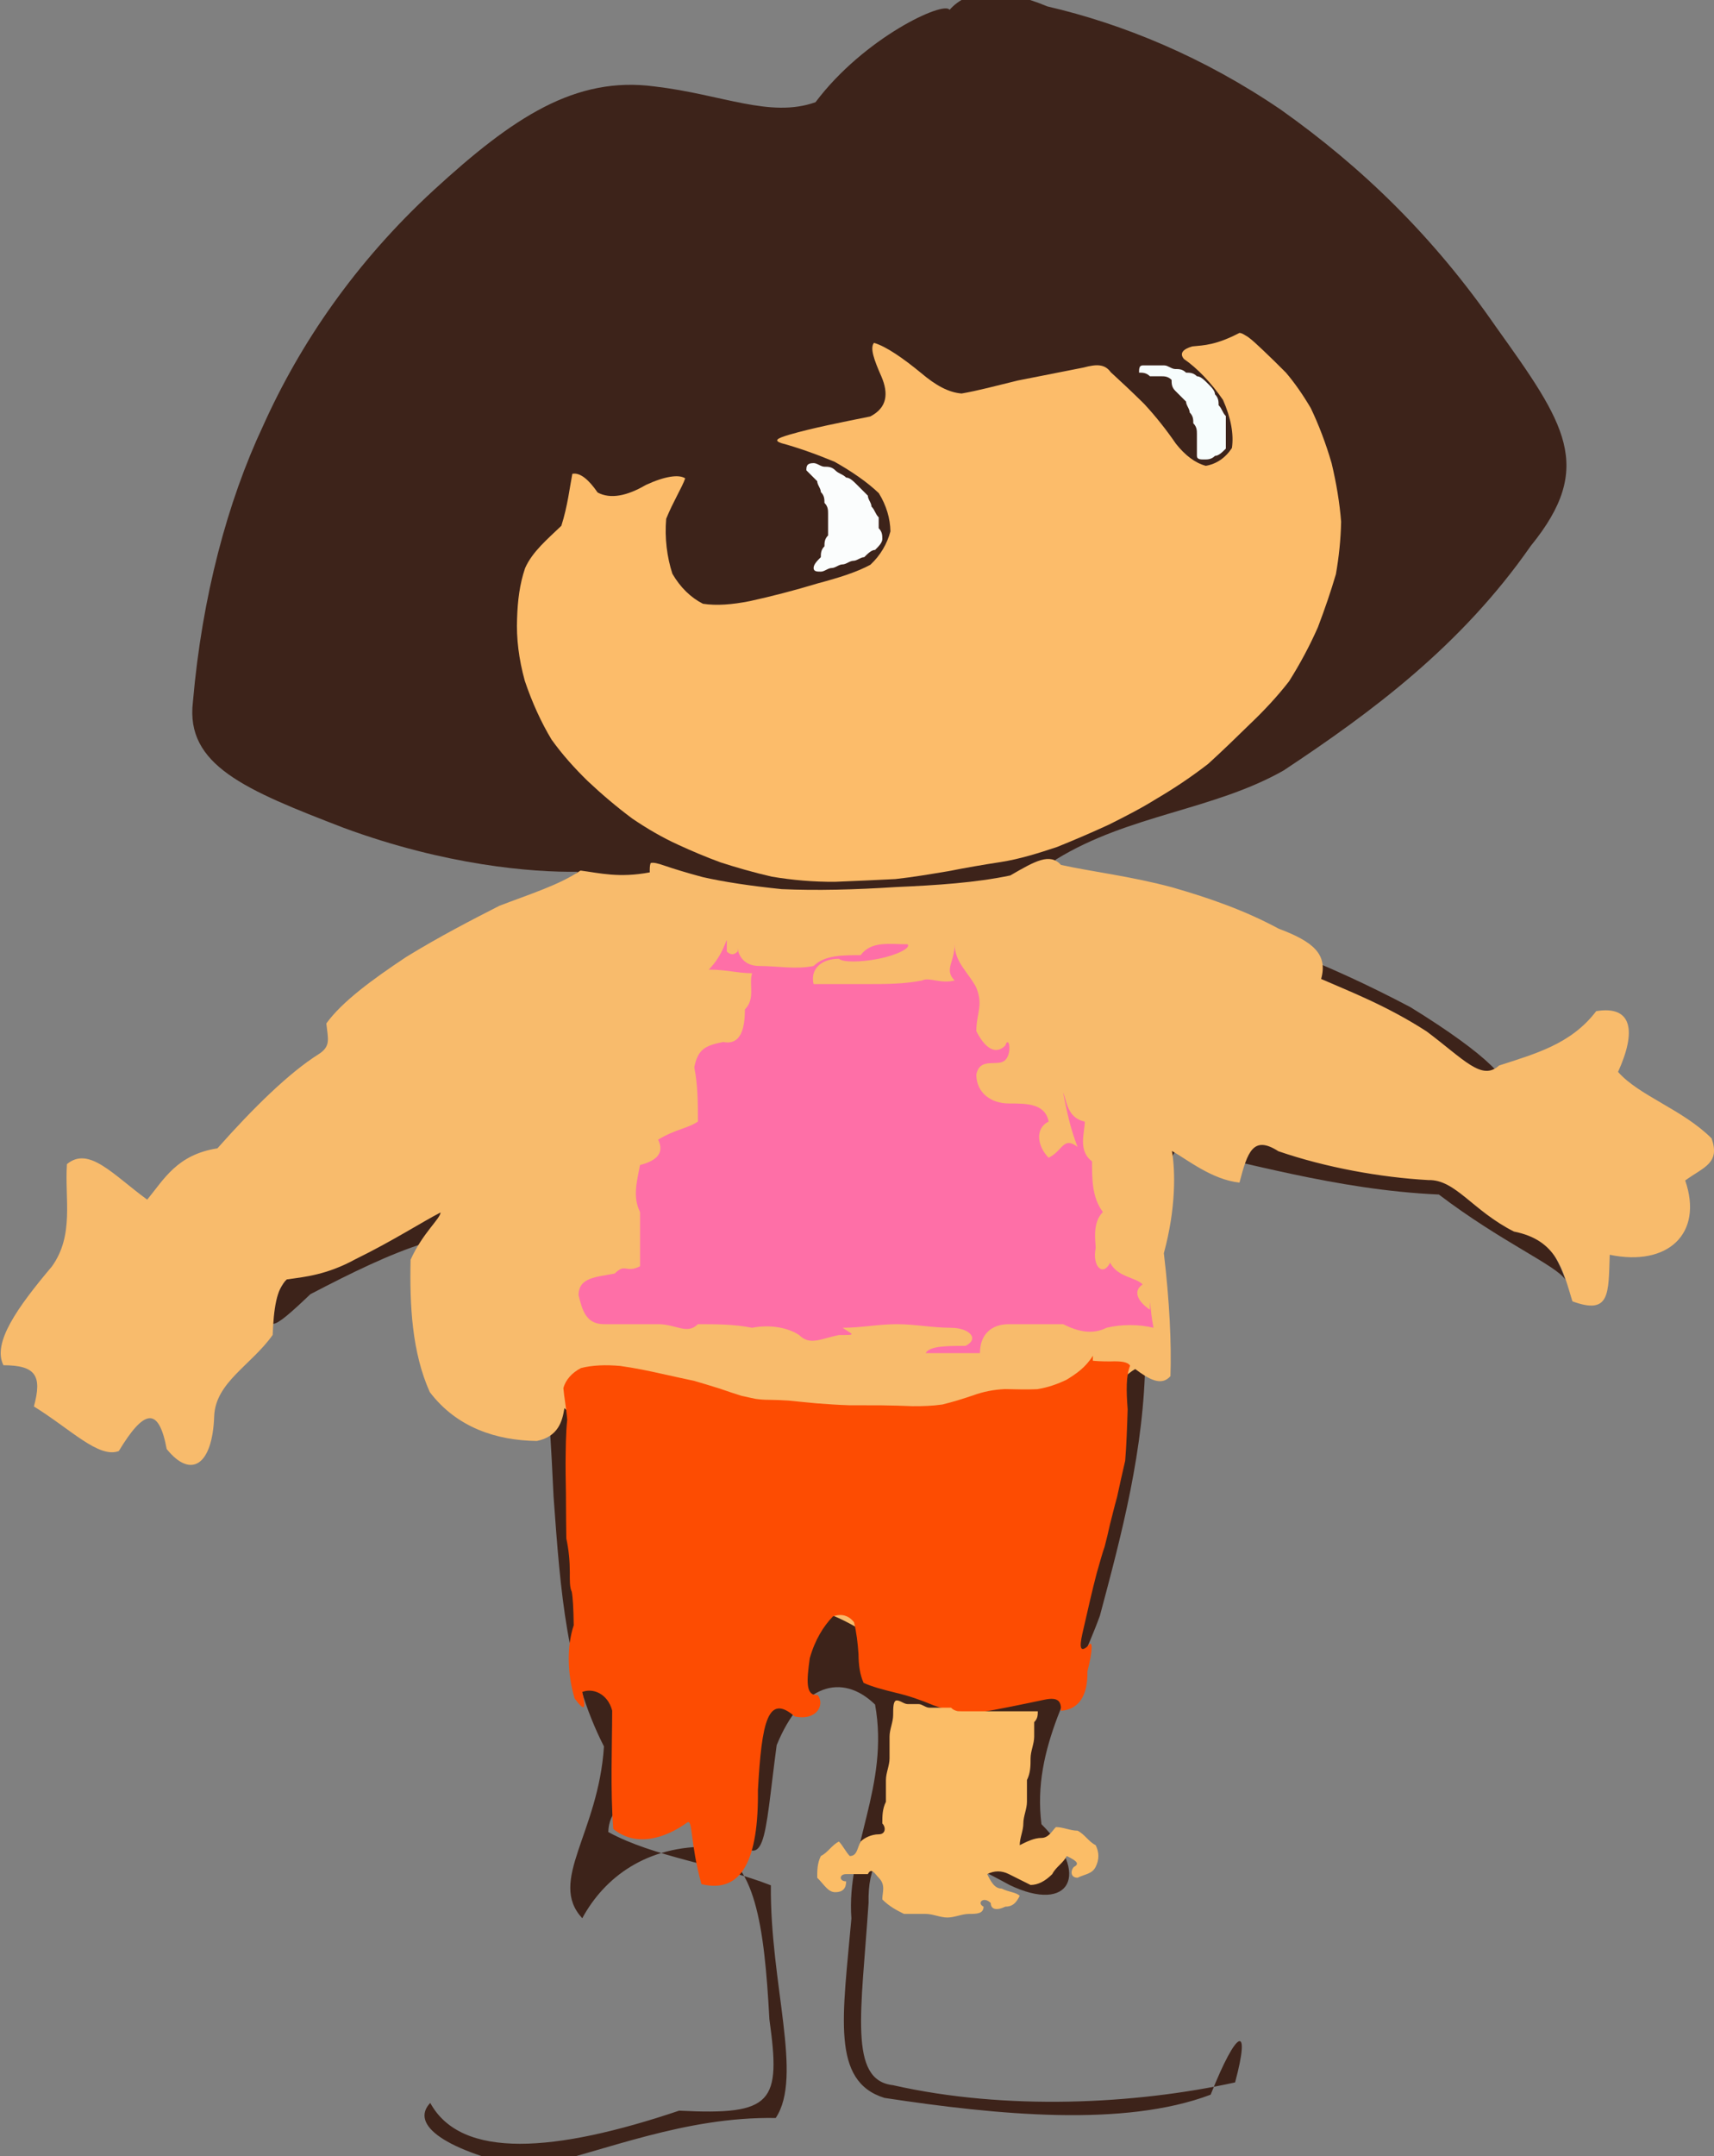 <?xml version="1.0" ?>
<svg xmlns="http://www.w3.org/2000/svg" version="1.1" width="474" height="596">
  <rect width="100%" height="100%" fill="#808080" stroke="none"/>
  <defs/>
  <g>
    <path d="M 262.59 2.731 C 267.71 -3.074 276.61 -3.634 289.665 1.777 C 310.488 6.604 332.83 15.745 354.231 30.335 C 376.728 46.276 396.46 65.407 413.719 90.363 C 432.885 117.159 441.177 128.954 423.332 150.882 C 404.062 178.566 379.208 196.911 354.975 212.957 C 335.582 223.958 312.219 225.15 292.101 237.513 C 283.456 246.116 280.75 251.225 278.319 253.008 C 273.514 251.922 266.324 249.57 258.277 247.152 C 251.246 246.407 247.063 248.273 246.89 253.161 C 250.781 260.857 258.323 270.718 268.456 281.772 C 279.624 293.018 290.532 303.633 300.031 312.814 C 307.665 319.64 313.341 323.243 317.09 323.203 C 318.956 319.648 319.208 312.832 318.275 303.41 C 316.608 292.584 314.752 281.427 313.739 270.994 C 314.937 262.395 319.674 256.746 329.261 254.946 C 344.769 257.857 365.956 265.662 390.096 278.406 C 411.875 291.846 419.574 300.144 415.089 302.032 C 405.037 299.219 395.039 295.261 388.276 293.49 C 386.618 295.216 390.784 301.18 400.65 311.584 C 414.963 326.019 428.734 341.415 432.866 353.686 C 430.503 349.817 415.168 343.295 397.909 330.163 C 369.065 328.888 343.381 320.686 325.472 317.588 C 317.324 329.187 315.585 350.069 316.726 375.451 C 316.433 400.59 310.234 423.895 304.175 446.578 C 297.127 465.926 285.291 482.862 288.012 504.202 C 301.801 517.989 295.87 529.039 279.18 521.002 C 253.749 507.027 239.822 505.225 240.197 525.934 C 238.214 556.001 234.591 574.953 246.917 576.332 C 278.211 583.423 313.974 581.623 341.557 575.577 C 345.934 559.352 342.182 560.377 334.801 578.965 C 310.881 587.996 276.024 584.617 244.602 579.859 C 229.729 575.273 233.09 557.207 235.451 530.251 C 233.987 510.864 246.056 493.6 242 471.138 C 232.808 462.231 221.625 465.537 214.784 482.369 C 211.193 509.273 211.98 518.688 201.402 505.789 C 182.338 493.5 168.562 495.398 168.219 506.369 C 180.768 513.263 198.852 515.479 213.179 521.098 C 212.921 548.333 222.158 574.011 214.52 585.408 C 189.405 585.015 167.948 594.288 146.337 599.408 C 123.135 594.509 113.259 587.274 118.984 581.237 C 127.566 596.951 153.51 594.937 187.809 583.383 C 213.847 584.72 215.973 581.071 212.773 558.141 C 211.336 531.563 208.75 514.472 196.634 510.436 C 178.754 509.969 167.089 518.997 161.022 530.198 C 151.454 519.888 165.492 506.754 167.023 482.716 C 156.694 462.438 155.027 440.521 153.085 413.655 C 151.822 386.06 150.029 360.928 142.365 342.632 C 128.206 337.058 108.771 345.733 85.818 357.726 C 74.65 368.403 72.83 368.826 76.525 357.794 C 85.007 343.689 94.163 329.75 101.182 318.171 C 104.856 309.581 104.872 303.41 102.337 298.635 C 100.148 294.054 101.531 288.224 109.864 279.556 C 128.216 266.496 149.478 252.071 159.782 240.95 C 147.14 241.16 123.194 239.18 95.118 228.84 C 67.805 218.318 51.252 211.514 53.35 193.988 C 55.872 164.9 62.913 138.657 72.689 117.846 C 82.911 95.03 98.271 72.472 120.011 52.492 C 141.761 32.551 159.031 20.939 181.076 23.902 C 199.694 26.086 212.977 32.728 225.527 28.248 C 239.014 10.311 261.194 0.111 262.59 2.731" stroke-width="0.0" fill="rgb(61, 35, 26)" opacity="1" stroke="rgb(92, 35, 30)" stroke-opacity="0.429" stroke-linecap="round" stroke-linejoin="round"/>
    <path d="M 179.691 241.123 C 179.671 240.154 179.676 239.22 179.93 238.547 C 180.645 238.322 181.89 238.607 183.729 239.251 C 186.284 240.121 189.79 241.218 194.351 242.432 C 200.167 243.754 207.515 244.861 216.174 245.756 C 225.846 246.194 236.446 245.909 247.763 245.18 C 259.06 244.685 269.855 243.979 279.383 241.977 C 286.365 237.932 290.313 235.686 293.423 239.062 C 301.752 240.912 312.81 242.196 324.176 245.262 C 334.657 248.265 344.463 251.742 353.6 256.681 C 363.332 260.32 367.213 263.822 365.356 270.587 C 372.678 273.809 383.401 277.875 394.544 285.091 C 404.945 292.892 409.781 298.866 414.56 294.509 C 424.364 291.296 434.437 288.681 441.428 279.476 C 451.472 277.833 452.57 285.061 447.465 296.273 C 453.295 302.898 465.243 306.596 473.337 314.645 C 475.752 321.533 471.258 322.506 466.035 326.279 C 471.118 340.969 461.239 350.154 445.167 346.817 C 444.796 357.627 445.294 363.516 434.847 359.691 C 432.134 350.82 430.562 342.766 418.676 340.399 C 407.224 334.623 402.497 325.977 395.043 326.173 C 381.8 325.443 366.65 322.704 353.532 318.198 C 346.565 313.727 344.991 318.351 342.772 326.865 C 335.141 326.064 328.292 320.455 324.098 318.134 C 325.009 323.465 325.293 333.768 321.857 346.385 C 323.438 359.613 323.998 371.587 323.683 380.369 C 321.187 383.215 317.749 381.26 313.941 378.4 C 309.072 381.2 304.305 388.818 300.393 399.671 C 297.916 412.137 296.459 424.842 295.247 436.855 C 293.657 447.349 291.223 456.086 287.731 462.832 C 283.055 467.282 277.189 469.249 270.252 468.768 C 262.459 465.908 254.076 461.191 245.653 455.49 C 237.833 449.939 230.793 445.997 224.679 444.803 C 219.349 447.026 214.191 451.619 208.494 457.465 C 202.067 463.373 195.213 468.069 188.285 470.647 C 181.702 470.537 175.954 467.993 171.418 463.415 C 168.429 457.113 167.054 449.222 166.981 440.155 C 167.658 430.197 168.064 419.577 167.107 408.869 C 163.789 399.214 159.609 392.029 156.081 389.208 C 155.527 392.811 154.38 397.085 148.46 398.283 C 137.288 398.141 126.302 394.579 118.856 384.77 C 113.925 373.788 113.271 360.803 113.545 348.194 C 116.88 340.797 121.754 336.867 121.836 335.124 C 116.909 337.643 108.497 343.058 98.372 348.003 C 90.348 352.409 84.115 352.959 79.32 353.622 C 76.413 356.167 75.69 361.949 75.404 368.979 C 69.485 377.331 59.61 382.07 59.232 391.41 C 58.788 404.772 52.944 408.984 46.1 400.511 C 43.842 388.464 39.743 389.686 32.857 401.065 C 27.299 403.172 19.483 394.972 9.372 388.742 C 11.727 380.183 9.827 377.368 0.953 377.348 C -2.168 371.202 4.729 361.466 14.346 350.054 C 20.586 341.376 17.865 331.451 18.509 321.765 C 24.597 316.693 31.279 324.711 40.708 331.58 C 45.337 325.987 48.932 319.136 60.125 317.4 C 70.142 306.106 80.014 296.456 88.13 291.367 C 91.574 289.148 90.691 287.141 90.245 282.88 C 94.572 276.894 102.892 270.767 112.384 264.47 C 121.451 258.911 130.117 254.432 138.08 250.37 C 146.526 247.116 154.67 244.612 160.533 240.621 C 165.928 241.32 171.168 242.716 179.691 241.123" stroke-width="0.0" fill="rgb(248, 187, 108)" opacity="1.0" stroke="rgb(246, 201, 170)" stroke-opacity="0.666" stroke-linecap="round" stroke-linejoin="round"/>
    <path d="M 342.786 92.006 C 342.87 92.017 343.004 92.073 343.188 92.081 C 343.571 92.178 344.189 92.552 345.104 93.115 C 346.303 93.978 347.668 95.267 349.315 96.825 C 351.229 98.655 353.362 100.704 355.62 102.996 C 357.956 105.741 360.236 108.974 362.502 112.821 C 364.654 117.327 366.65 122.498 368.257 128.051 C 369.59 133.648 370.475 139.025 370.882 144.202 C 370.781 149.177 370.265 153.972 369.441 158.695 C 368.051 163.438 366.378 168.317 364.459 173.37 C 362.202 178.488 359.491 183.55 356.484 188.31 C 353.188 192.561 349.531 196.448 345.741 200.061 C 342.006 203.702 338.175 207.448 334.115 211.131 C 329.579 214.646 324.737 217.899 319.848 220.76 C 315.474 223.497 311.017 225.736 306.677 227.919 C 302.132 230.011 297.282 232.112 292.317 234.106 C 287.16 235.826 281.934 237.454 276.818 238.255 C 271.818 239.017 266.921 239.873 262.175 240.806 C 257.504 241.576 252.65 242.421 247.644 242.971 C 242.33 243.244 236.762 243.488 230.936 243.728 C 224.984 243.775 219.105 243.258 213.457 242.31 C 208.261 241.116 203.54 239.743 199.274 238.363 C 195.333 236.914 191.464 235.3 187.454 233.446 C 183.198 231.5 178.985 229.065 174.804 226.216 C 170.561 223.046 166.46 219.581 162.544 215.895 C 158.851 212.291 155.522 208.589 152.529 204.416 C 149.688 199.705 147.183 194.248 145.137 188.205 C 143.47 182.181 142.765 176.403 142.996 170.965 C 143.156 165.988 143.694 161.502 145.215 157.018 C 147.244 152.468 151.295 149.125 155.239 145.326 C 156.983 139.871 157.58 134.518 158.278 130.962 C 160.462 130.528 162.882 132.654 165.267 136.124 C 168.815 138.025 173.413 137.075 178.593 134.048 C 183.804 131.632 187.74 131.044 189.494 132.217 C 188.568 134.833 186.175 138.606 184.231 143.385 C 183.777 148.747 184.454 153.987 185.949 158.593 C 188.151 162.381 191.059 165.191 194.401 166.879 C 198.136 167.45 202.449 167.128 207.417 166.137 C 213.25 164.861 219.67 163.206 226.144 161.246 C 231.882 159.715 236.787 158.203 240.696 156.101 C 243.488 153.501 245.321 150.312 246.245 146.881 C 246.184 143.322 245.137 139.734 243.039 136.317 C 239.738 133.159 235.551 130.333 230.796 127.624 C 225.409 125.4 220.219 123.586 216.137 122.503 C 214.019 121.783 214.643 121.225 218.269 120.152 C 224.695 118.285 232.764 116.709 240.666 115.11 C 245.364 112.688 245.76 108.768 243.741 104.049 C 241.659 99.371 240.555 96.154 241.697 94.766 C 245.096 95.751 249.846 99.086 254.735 103.105 C 258.815 106.56 262.343 108.48 265.931 108.762 C 270.317 108.014 275.442 106.652 281.493 105.169 C 288.104 103.859 294.361 102.625 299.631 101.593 C 303.324 100.598 305.527 100.615 307.18 102.881 C 309.96 105.43 313.108 108.359 316.397 111.617 C 319.657 115.128 322.624 118.897 325.2 122.653 C 327.727 125.847 330.497 127.962 333.458 128.75 C 336.34 128.267 338.86 126.607 340.679 123.829 C 341.247 120.059 340.409 115.489 338.211 110.528 C 334.921 105.724 331.011 101.694 327.418 99.227 C 326.104 97.686 327.127 96.492 329.723 95.748 C 333.03 95.428 336.302 95.375 342.786 92.006" stroke-width="0.0" fill="rgb(252, 188, 106)" opacity="1" stroke="rgb(58, 145, 187)" stroke-opacity="0.244" stroke-linecap="round" stroke-linejoin="round"/>
    <path d="M 302.252 374.715 C 302.241 375.605 302.21 376.446 302.183 377.088 C 302.153 377.433 302.036 377.433 301.869 377.118 C 301.667 376.606 301.683 376.189 301.923 376.069 C 302.939 376.198 304.723 376.308 307.103 376.292 C 309.7 376.198 311.859 376.34 312.524 377.477 C 311.376 380.264 311.459 384.402 311.848 389.526 C 311.681 394.849 311.509 399.631 311.169 403.725 C 310.33 407.318 309.594 410.68 308.926 413.758 C 308.146 416.53 307.549 419.079 306.928 421.46 C 306.503 423.465 306.011 425.447 305.475 427.518 C 304.881 429.163 304.265 431.459 303.299 434.794 C 302.027 439.593 300.711 445.547 299.318 451.58 C 298.398 455.639 298.869 456.804 300.929 454.883 C 302.189 453.037 302.31 455.86 300.725 461.948 C 300.832 468.615 298.442 472.467 293.405 472.859 C 293.505 470.37 292.767 468.97 288.857 469.79 C 282.839 471.06 276.405 472.399 270.77 473.347 C 266.003 473.445 261.882 472.704 258.184 471.355 C 254.689 469.895 251.299 468.697 247.669 467.862 C 244.23 467.015 241.066 466.187 238.815 465.129 C 237.838 462.973 237.433 460.235 237.418 457.24 C 237.217 454.093 236.823 451.024 236.182 448.408 C 234.822 446.599 232.771 445.871 230.342 446.775 C 227.747 449.458 225.381 453.218 223.933 458.346 C 223.105 464.401 222.681 468.812 226.112 468.474 C 228.23 471.245 225.793 475.712 219.78 474.428 C 212.404 468.028 210.65 475.677 209.601 494.793 C 209.798 513.766 205.295 523.507 193.981 520.771 C 190.796 509.333 191.65 502.665 190.035 503.74 C 183.718 508.285 175.756 510.554 169.592 505.51 C 168.765 494.648 169.281 482.621 169.295 472.801 C 168.017 467.998 163.866 466.52 161.023 467.662 C 162.061 472.295 161.845 473.395 158.909 469.453 C 156.798 462.337 156.768 454.893 158.661 449.218 C 158.59 444.467 158.414 441.516 158.117 439.953 C 157.533 438.709 157.57 436.947 157.58 434.524 C 157.575 431.586 157.313 428.444 156.611 425.228 C 156.562 421.98 156.535 418.834 156.522 415.577 C 156.54 412.061 156.4 408.388 156.409 404.514 C 156.458 400.398 156.454 396.292 156.861 392.417 C 156.596 389.057 155.997 386.18 155.797 383.664 C 156.425 381.393 158.115 379.464 160.664 378.128 C 163.827 377.313 167.498 377.198 171.513 377.539 C 175.614 378.117 179.546 378.93 183.165 379.75 C 186.418 380.497 189.384 381.096 192.022 381.683 C 194.501 382.393 196.881 383.138 199.134 383.837 C 201.281 384.575 203.301 385.271 205.034 385.791 C 206.546 386.145 207.874 386.413 208.957 386.644 C 210.095 386.797 211.373 386.919 212.732 386.908 C 214.296 386.926 216.06 386.989 218.061 387.116 C 220.408 387.337 223.008 387.632 225.822 387.879 C 228.763 388.104 231.763 388.316 234.791 388.409 C 237.818 388.432 240.861 388.415 243.823 388.431 C 246.696 388.459 249.563 388.551 252.359 388.662 C 255.047 388.682 257.819 388.6 260.619 388.202 C 263.432 387.515 266.285 386.637 269.116 385.674 C 271.939 384.642 274.899 384.075 277.902 383.941 C 280.941 384.006 283.936 384.099 286.845 383.968 C 289.722 383.515 292.396 382.588 294.977 381.344 C 297.536 379.755 300.104 378.095 302.252 374.715" stroke-width="0.0" fill="rgb(253, 76, 2)" opacity="1" stroke="rgb(241, 157, 206)" stroke-opacity="0.583" stroke-linecap="round" stroke-linejoin="round"/>
    <path d="M 201.0 260.0 C 201.0 261.0 201.0 262.0 201.0 263.0 C 202.0 264.0 203.0 264.0 204.0 263.0 C 204.0 262.0 204.0 261.0 204.0 262.0 C 204.0 263.0 205.0 267.0 210.0 267.0 C 215.0 267.0 220.0 268.0 225.0 267.0 C 228.0 264.0 233.0 264.0 238.0 264.0 C 241.0 260.0 246.0 261.0 251.0 261.0 C 252.0 262.0 248.0 264.0 243.0 265.0 C 238.0 266.0 233.0 266.0 232.0 265.0 C 227.0 265.0 224.0 268.0 225.0 272.0 C 230.0 272.0 235.0 272.0 240.0 272.0 C 245.0 272.0 250.0 272.0 255.0 271.0 C 257.0 270.0 260.0 272.0 264.0 271.0 C 261.0 268.0 264.0 266.0 264.0 261.0 C 264.0 266.0 268.0 269.0 270.0 273.0 C 272.0 278.0 270.0 280.0 270.0 285.0 C 272.0 289.0 275.0 292.0 278.0 289.0 C 279.0 286.0 280.0 291.0 278.0 293.0 C 276.0 295.0 271.0 292.0 270.0 297.0 C 270.0 302.0 274.0 305.0 279.0 305.0 C 284.0 305.0 289.0 305.0 290.0 310.0 C 286.0 312.0 287.0 317.0 290.0 320.0 C 294.0 318.0 294.0 314.0 298.0 317.0 C 296.0 312.0 295.0 307.0 294.0 302.0 C 295.0 304.0 295.0 309.0 300.0 310.0 C 300.0 313.0 298.0 318.0 302.0 321.0 C 302.0 326.0 302.0 331.0 305.0 335.0 C 302.0 338.0 303.0 343.0 303.0 345.0 C 302.0 350.0 305.0 353.0 307.0 349.0 C 309.0 353.0 314.0 353.0 316.0 355.0 C 313.0 357.0 315.0 360.0 318.0 362.0 C 318.0 357.0 318.0 362.0 319.0 367.0 C 315.0 366.0 310.0 366.0 306.0 367.0 C 302.0 369.0 298.0 368.0 294.0 366.0 C 289.0 366.0 284.0 366.0 279.0 366.0 C 274.0 366.0 271.0 369.0 271.0 374.0 C 266.0 374.0 261.0 374.0 256.0 374.0 C 257.0 372.0 262.0 372.0 267.0 372.0 C 271.0 370.0 268.0 367.0 263.0 367.0 C 258.0 367.0 253.0 366.0 248.0 366.0 C 243.0 366.0 238.0 367.0 233.0 367.0 C 236.0 369.0 237.0 369.0 232.0 369.0 C 227.0 370.0 224.0 372.0 221.0 369.0 C 218.0 367.0 213.0 366.0 208.0 367.0 C 203.0 366.0 198.0 366.0 193.0 366.0 C 190.0 369.0 187.0 366.0 182.0 366.0 C 177.0 366.0 172.0 366.0 167.0 366.0 C 162.0 366.0 161.0 362.0 160.0 358.0 C 160.0 353.0 165.0 353.0 170.0 352.0 C 173.0 349.0 173.0 352.0 177.0 350.0 C 177.0 345.0 177.0 340.0 177.0 335.0 C 175.0 331.0 176.0 327.0 177.0 322.0 C 181.0 321.0 184.0 319.0 182.0 315.0 C 187.0 312.0 190.0 312.0 193.0 310.0 C 193.0 305.0 193.0 300.0 192.0 295.0 C 193.0 290.0 195.0 289.0 200.0 288.0 C 205.0 289.0 206.0 284.0 206.0 279.0 C 209.0 276.0 207.0 272.0 208.0 269.0 C 204.0 269.0 201.0 268.0 196.0 268.0 C 200.0 264.0 201.0 259.0 201.0 260.0" stroke-width="0.0" fill="rgb(254, 111, 167)" opacity="1.0" stroke="rgb(95, 74, 141)" stroke-opacity="0.329" stroke-linecap="round" stroke-linejoin="round"/>
    <path d="M 248.0 470.0 C 249.0 470.0 250.0 471.0 251.0 471.0 C 252.0 471.0 253.0 471.0 254.0 471.0 C 255.0 471.0 256.0 472.0 257.0 472.0 C 258.0 472.0 259.0 472.0 260.0 472.0 C 261.0 472.0 262.0 472.0 263.0 472.0 C 264.0 473.0 265.0 473.0 266.0 473.0 C 267.0 473.0 268.0 473.0 269.0 473.0 C 270.0 473.0 271.0 473.0 272.0 473.0 C 273.0 473.0 274.0 473.0 275.0 473.0 C 276.0 473.0 277.0 473.0 278.0 473.0 C 279.0 473.0 280.0 473.0 281.0 473.0 C 282.0 473.0 283.0 473.0 284.0 473.0 C 285.0 473.0 286.0 473.0 287.0 473.0 C 287.0 474.0 287.0 475.0 286.0 476.0 C 286.0 477.0 286.0 478.0 286.0 480.0 C 286.0 482.0 285.0 484.0 285.0 486.0 C 285.0 488.0 285.0 490.0 284.0 492.0 C 284.0 494.0 284.0 496.0 284.0 498.0 C 284.0 500.0 283.0 502.0 283.0 504.0 C 283.0 506.0 282.0 508.0 282.0 510.0 C 284.0 509.0 286.0 508.0 288.0 508.0 C 290.0 508.0 291.0 506.0 292.0 505.0 C 294.0 505.0 296.0 506.0 298.0 506.0 C 300.0 507.0 301.0 509.0 303.0 510.0 C 304.0 512.0 304.0 514.0 303.0 516.0 C 302.0 518.0 300.0 518.0 298.0 519.0 C 296.0 519.0 296.0 517.0 297.0 516.0 C 299.0 515.0 297.0 514.0 295.0 513.0 C 294.0 515.0 292.0 516.0 291.0 518.0 C 289.0 520.0 287.0 521.0 285.0 521.0 C 283.0 520.0 281.0 519.0 279.0 518.0 C 277.0 517.0 275.0 517.0 273.0 518.0 C 274.0 520.0 275.0 522.0 277.0 522.0 C 279.0 523.0 281.0 523.0 282.0 524.0 C 281.0 526.0 280.0 527.0 278.0 527.0 C 276.0 528.0 274.0 528.0 274.0 526.0 C 272.0 524.0 270.0 526.0 272.0 527.0 C 272.0 529.0 270.0 529.0 268.0 529.0 C 266.0 529.0 264.0 530.0 262.0 530.0 C 260.0 530.0 258.0 529.0 256.0 529.0 C 254.0 529.0 252.0 529.0 250.0 529.0 C 248.0 528.0 246.0 527.0 244.0 525.0 C 244.0 523.0 245.0 521.0 243.0 519.0 C 242.0 518.0 241.0 516.0 240.0 518.0 C 238.0 518.0 236.0 518.0 234.0 518.0 C 232.0 518.0 232.0 520.0 234.0 520.0 C 234.0 522.0 233.0 523.0 231.0 523.0 C 229.0 523.0 228.0 521.0 226.0 519.0 C 226.0 517.0 226.0 515.0 227.0 513.0 C 229.0 512.0 230.0 510.0 232.0 509.0 C 233.0 510.0 234.0 512.0 235.0 513.0 C 237.0 513.0 237.0 511.0 238.0 509.0 C 239.0 508.0 241.0 507.0 243.0 507.0 C 245.0 507.0 245.0 505.0 244.0 504.0 C 244.0 502.0 244.0 500.0 245.0 498.0 C 245.0 496.0 245.0 494.0 245.0 492.0 C 245.0 490.0 246.0 488.0 246.0 486.0 C 246.0 484.0 246.0 482.0 246.0 480.0 C 246.0 478.0 247.0 476.0 247.0 474.0 C 247.0 472.0 247.0 470.0 248.0 470.0" stroke-width="0.0" fill="rgb(251, 189, 103)" opacity="1.0" stroke="rgb(200, 91, 200)" stroke-opacity="0.941" stroke-linecap="round" stroke-linejoin="round"/>
    <path d="M 225.0 128.0 C 226.0 128.0 227.0 129.0 228.0 129.0 C 229.0 129.0 230.0 129.0 231.0 130.0 C 232.0 131.0 233.0 131.0 234.0 132.0 C 235.0 132.0 236.0 133.0 237.0 134.0 C 238.0 135.0 239.0 136.0 240.0 137.0 C 240.0 138.0 241.0 139.0 241.0 140.0 C 242.0 141.0 242.0 142.0 243.0 143.0 C 243.0 144.0 243.0 145.0 243.0 146.0 C 244.0 147.0 244.0 148.0 244.0 149.0 C 244.0 150.0 243.0 151.0 242.0 152.0 C 241.0 152.0 240.0 153.0 239.0 154.0 C 238.0 154.0 237.0 155.0 236.0 155.0 C 235.0 155.0 234.0 156.0 233.0 156.0 C 232.0 156.0 231.0 157.0 230.0 157.0 C 229.0 157.0 228.0 158.0 227.0 158.0 C 226.0 158.0 225.0 158.0 225.0 157.0 C 225.0 156.0 226.0 155.0 227.0 154.0 C 227.0 153.0 227.0 152.0 228.0 151.0 C 228.0 150.0 228.0 149.0 229.0 148.0 C 229.0 147.0 229.0 146.0 229.0 145.0 C 229.0 144.0 229.0 143.0 229.0 142.0 C 229.0 141.0 229.0 140.0 228.0 139.0 C 228.0 138.0 228.0 137.0 227.0 136.0 C 227.0 135.0 226.0 134.0 226.0 133.0 C 225.0 132.0 224.0 131.0 223.0 130.0 C 223.0 129.0 223.0 128.0 225.0 128.0" stroke-width="0.0" fill="rgb(251, 253, 253)" opacity="1.0" stroke="rgb(20, 80, 115)" stroke-opacity="0.104" stroke-linecap="round" stroke-linejoin="round"/>
    <path d="M 316.0 101.0 C 317.0 101.0 318.0 101.0 319.0 101.0 C 320.0 101.0 321.0 101.0 322.0 101.0 C 323.0 101.0 324.0 102.0 325.0 102.0 C 326.0 102.0 327.0 102.0 328.0 103.0 C 329.0 103.0 330.0 103.0 331.0 104.0 C 332.0 104.0 333.0 105.0 334.0 106.0 C 335.0 107.0 336.0 108.0 336.0 109.0 C 337.0 110.0 337.0 111.0 337.0 112.0 C 338.0 113.0 338.0 114.0 339.0 115.0 C 339.0 116.0 339.0 117.0 339.0 118.0 C 339.0 119.0 339.0 120.0 339.0 121.0 C 339.0 122.0 339.0 123.0 339.0 124.0 C 338.0 125.0 337.0 126.0 336.0 126.0 C 335.0 127.0 334.0 127.0 333.0 127.0 C 332.0 127.0 331.0 127.0 331.0 126.0 C 331.0 125.0 331.0 124.0 331.0 123.0 C 331.0 122.0 331.0 121.0 331.0 120.0 C 331.0 119.0 331.0 118.0 330.0 117.0 C 330.0 116.0 330.0 115.0 329.0 114.0 C 329.0 113.0 328.0 112.0 328.0 111.0 C 327.0 110.0 326.0 109.0 325.0 108.0 C 324.0 107.0 324.0 106.0 324.0 105.0 C 323.0 104.0 322.0 104.0 321.0 104.0 C 320.0 104.0 319.0 104.0 318.0 104.0 C 317.0 103.0 316.0 103.0 315.0 103.0 C 315.0 102.0 315.0 101.0 316.0 101.0" stroke-width="0.0" fill="rgb(247, 253, 253)" opacity="1.0" stroke="rgb(50, 5, 126)" stroke-opacity="0.304" stroke-linecap="round" stroke-linejoin="round"/>
  </g>
</svg>
